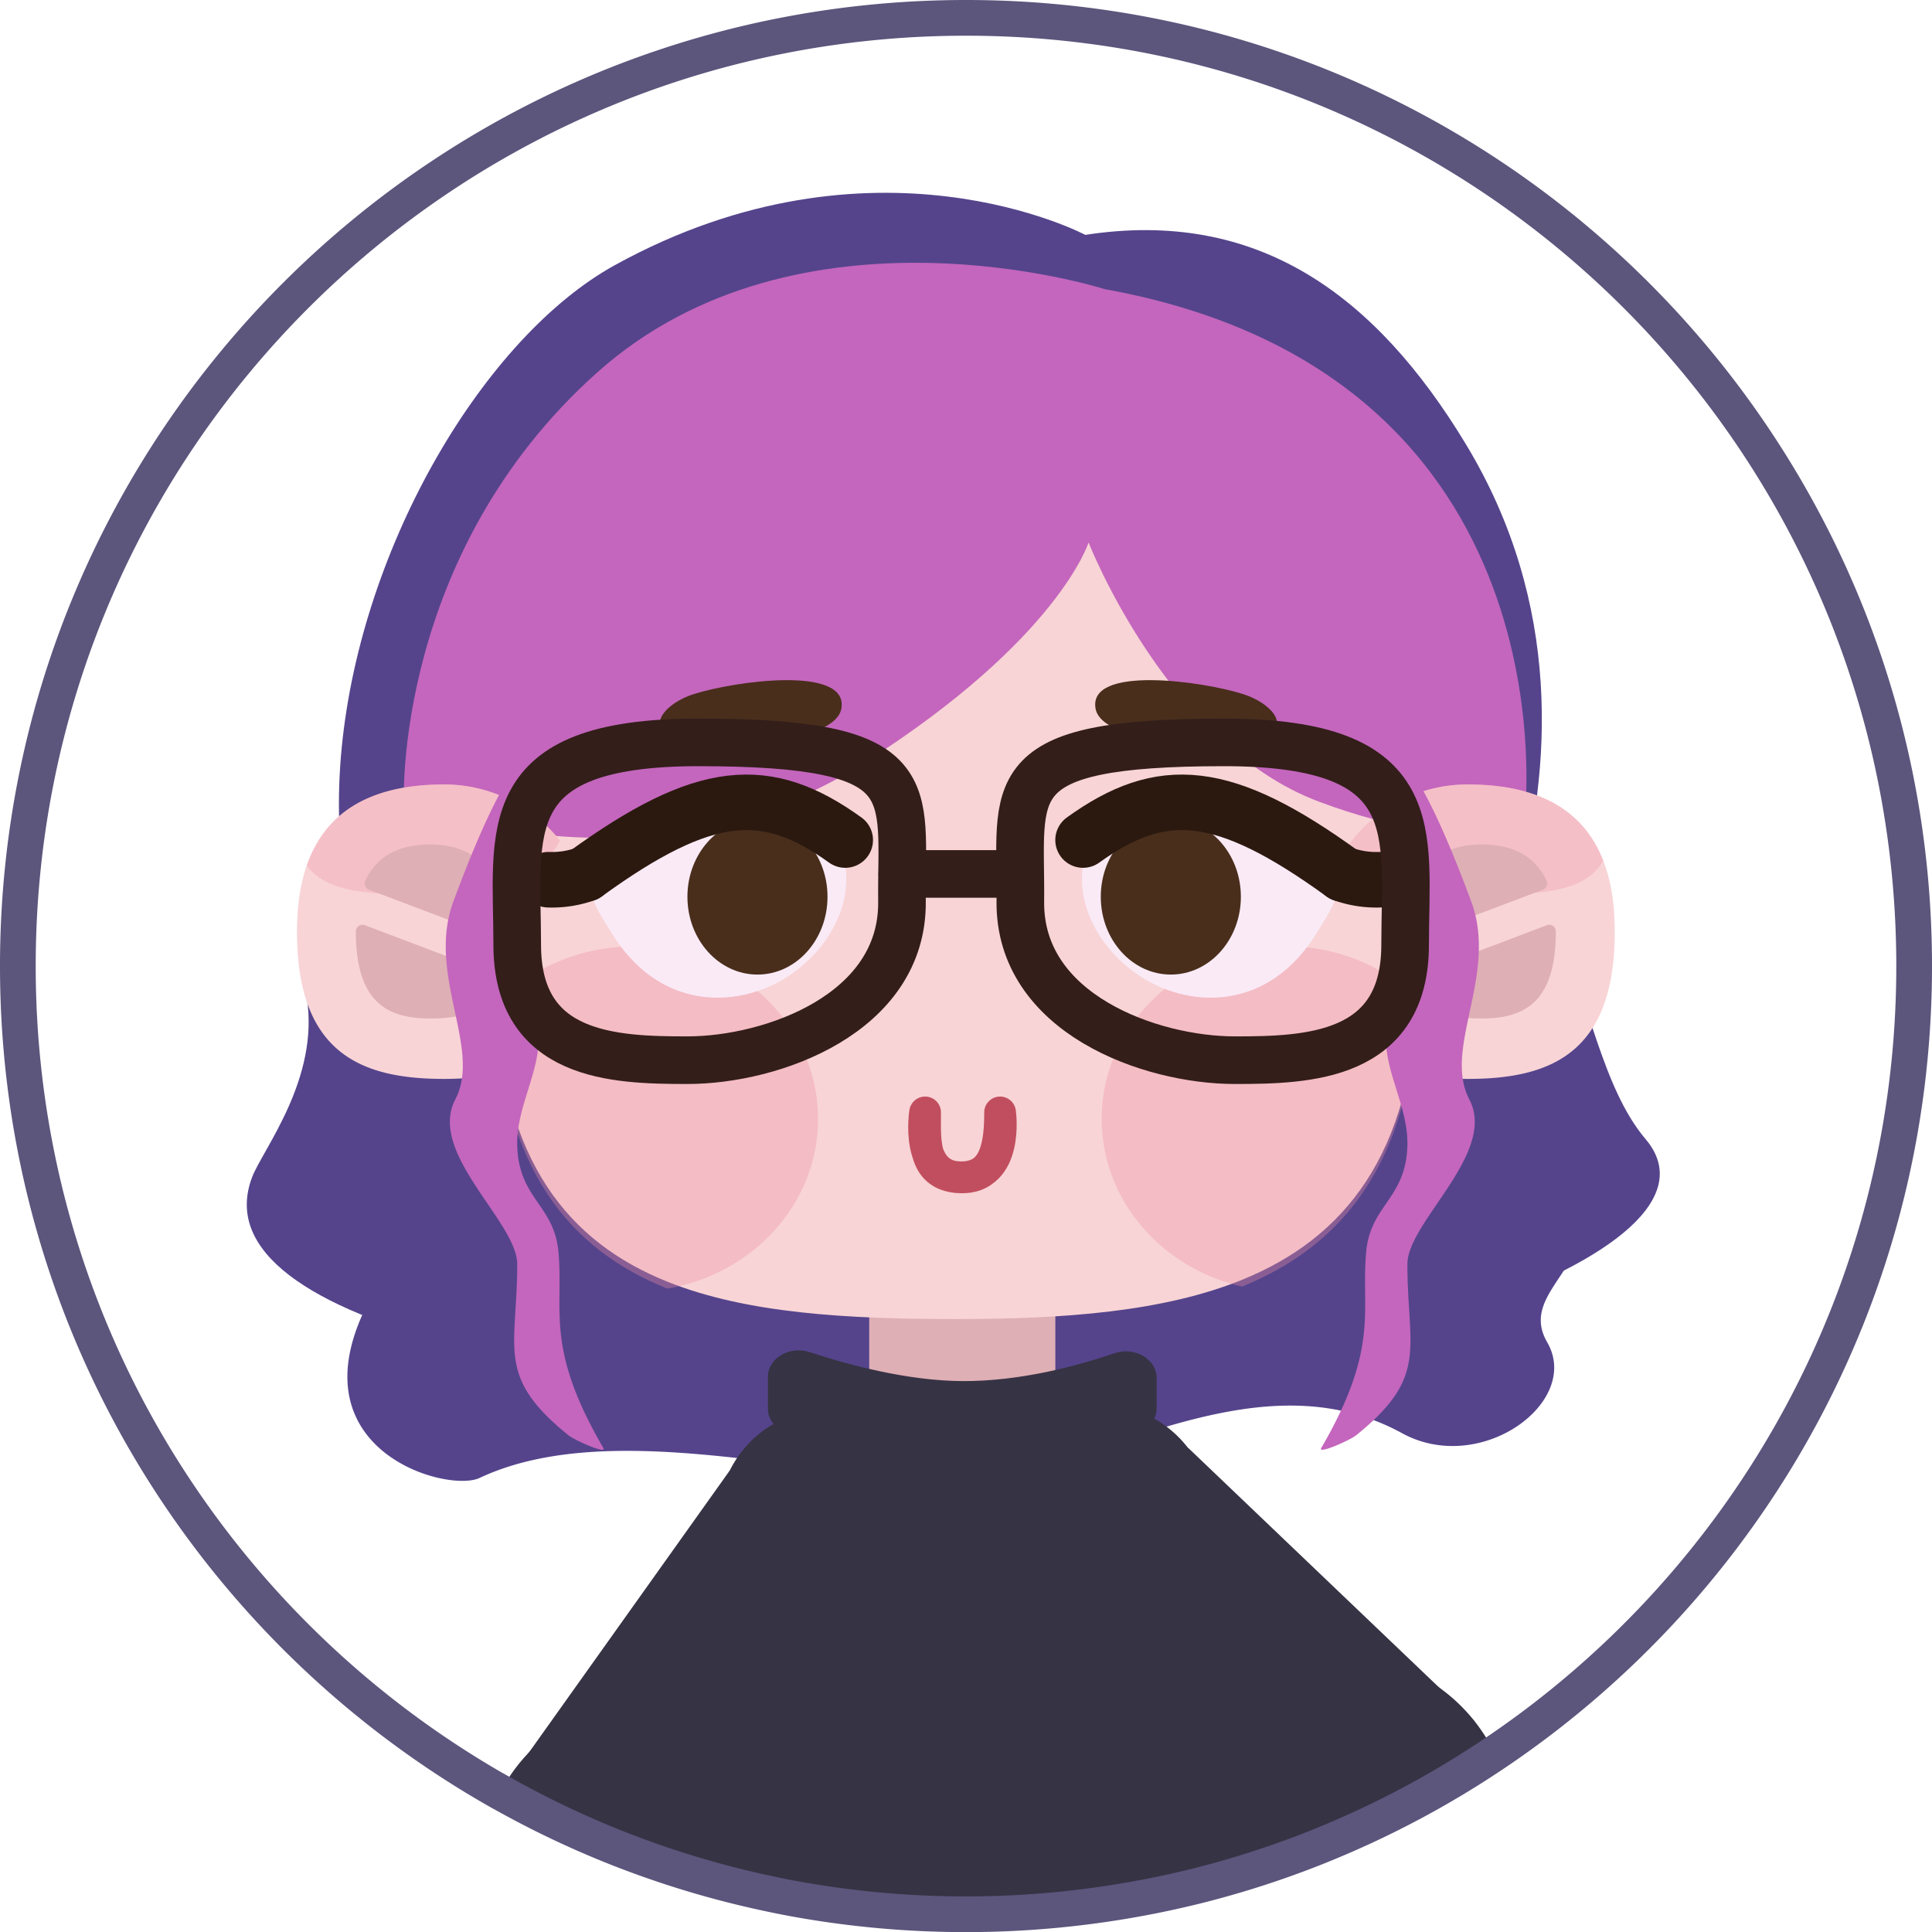 <svg xmlns="http://www.w3.org/2000/svg" viewBox="0 0 973.92 973.91"><defs><style>.cls-1{fill:#55448c;}.cls-2{fill:#363344;}.cls-3{fill:#deafb5;}.cls-4{fill:#f8d4d6;}.cls-5{fill:#c466bd;}.cls-6,.cls-7{fill:#ef8fa4;}.cls-6{opacity:0.29;}.cls-7{opacity:0.35;}.cls-8{fill:#c14e5e;stroke:#c14e5e;stroke-width:16px;}.cls-11,.cls-12,.cls-8{stroke-linecap:round;stroke-linejoin:round;}.cls-9{fill:#f9eaf6;}.cls-10{fill:#492e1c;}.cls-11,.cls-12,.cls-13{fill:none;}.cls-11{stroke:#2b190f;stroke-width:28px;}.cls-12{stroke:#331e1a;stroke-width:24px;}.cls-13{stroke:#5c557c;stroke-miterlimit:10;stroke-width:18px;}</style></defs><g id="Layer_2" data-name="Layer 2"><g id="Layer_1-2" data-name="Layer 1"><path class="cls-1" d="M205.62,516.9c-1.9,14.31-32.26,45.31-34.77,72.56-2.14,23.25,20.91,53.86,12.66,71.45-33.28,70.89,42.11,91.7,58.22,84.13,66.33-31.19,168.44.74,240.34,1.13,63.07.35,148.33-65.54,224.7-23.7,39.62,21.7,90.62-15.72,73.18-45.82-15.13-26.14,28.44-38.84,14-74.44-9.5-23.41-29.52-158.13-29.52-158.13a29.7,29.7,0,0,0-22.85-25.45L418.33,342.08a30.56,30.56,0,0,0-26.83,6.42L215.71,498.42A29.34,29.34,0,0,0,205.62,516.9Z"/><path class="cls-2" d="M684.58,412.87l-13.1,23.82-1.89,3.45-16.35,29.73-13.91,25.3h0l-21.54,39.16-39.55,71.95L566.88,627l-15.64,28.44-3.91,7.12L532,690.39l-.14.26-1.42,2.58h0l-12,21.87-8.09,14.72-5.23,9.51L430.27,875.43v0l-26.84,48.8L386.85,954.4a471.12,471.12,0,0,1-57.06-15.94c8-23.74,17-48.63,27.19-74.28,7.39-18.6,15.4-37.61,24.06-56.85q10.6-23.58,22.56-47.54,7.29-14.64,15.13-29.33l.18-.33q4.77-9,9.75-17.89h0q3.93-7.08,8-14.14c.5-.88,1-1.76,1.52-2.64.92-1.6,1.84-3.19,2.78-4.78q7.6-13,15.66-26c.68-1.11,1.37-2.21,2.06-3.31,2.94-4.7,5.92-9.37,9-14.05v0q5.47-8.46,11.14-16.87,10.31-15.28,21.29-30.35,5.94-8.16,12.1-16.25c16.17-21.24,33.37-42,51.69-62.14q1.92-2.11,3.87-4.22h0q9-9.78,18.39-19.34,3.42-3.48,6.89-6.93,4-4,8.07-7.92h0q11.45-11.1,23.41-21.8,16.83-15,34.71-29.27l2.61-2.06Q673,421.31,684.58,412.87Z"/><path class="cls-2" d="M403.12,954v0c-.22,1.15-.46,2.3-.73,3.45l-.44-.08q-7.59-1.36-15.1-3a471.12,471.12,0,0,1-57.06-15.94q-9.07-3.15-18-6.66a474.79,474.79,0,0,1-59.47-28.35l-.35.5.28-.54a86.93,86.93,0,0,1,14-19.58h0c19.21-20.11,46.86-29.48,73.36-24.82A76.71,76.71,0,0,1,357,864.18c1.66.71,3.32,1.49,4.95,2.34,22.87,11.83,37.43,33.56,41.49,57.73A84.38,84.38,0,0,1,403.12,954Z"/><ellipse class="cls-2" cx="414.54" cy="764.62" rx="54.36" ry="52.19" transform="translate(-455.06 781.37) rotate(-62.64)"/><path class="cls-2" d="M460.12,789l-.86,2.48h0l-29,83.9v0L403.12,954v0L402,957.37q-7.59-1.36-15.1-3a471.12,471.12,0,0,1-57.06-15.94q-9.07-3.15-18-6.66a474.79,474.79,0,0,1-59.47-28.35l14-19.62h0L367.86,741.29l25.92,13.41,9.82,5.09Z"/><path class="cls-2" d="M753.43,883.78a475.37,475.37,0,0,1-87.09,46.32c-1.35.56-2.71,1.1-4.06,1.64h0a475.93,475.93,0,0,1-55.37,18l-.56.15c-.69-1.47-1.32-2.93-1.9-4.42h0c-13-33.07-4.36-71.37,24-93.68,1.58-1.24,3.19-2.42,4.84-3.51,28-18.78,64.74-17.11,92.26,2.45l0,0a87.78,87.78,0,0,1,27.89,33Z"/><ellipse class="cls-2" cx="557.53" cy="761.62" rx="52.19" ry="54.36" transform="translate(-351.71 508.27) rotate(-38.22)"/><path class="cls-2" d="M743.43,867.82,665.9,928.88l-3.62,2.86h0a475.93,475.93,0,0,1-55.37,18l-2.46-4.27h0l-85.75-149-1.32-2.3L572.24,751,599,729.91,725.5,850.71l0,0Z"/><path class="cls-2" d="M666.34,930.1c-1.35.56-2.71,1.1-4.06,1.64h0a475.93,475.93,0,0,1-55.37,18l-.56.15a482.23,482.23,0,0,1-204,7.57l-.44-.08q-7.59-1.36-15.1-3a471.12,471.12,0,0,1-57.06-15.94q-9.07-3.15-18-6.66c9.08-25.47,18.42-50,27.88-72.8,6.59-15.83,13.24-30.8,19.9-44.61,3.28-6.8,6.57-13.58,10-20.23,7.21-14.08,14.93-27.58,24.22-39.46a119,119,0,0,1,25-24.24c.12-.1.25-.18.37-.27h0a99.89,99.89,0,0,1,19.06-10.5c1.41-.59,2.84-1.15,4.3-1.68h0c12.63-4.63,27.27-7.22,44.48-7.22a111.36,111.36,0,0,1,31.45,4.32c2.49.73,4.93,1.55,7.3,2.45,2.15.8,4.24,1.68,6.29,2.61a106.82,106.82,0,0,1,17.28,10,137.12,137.12,0,0,1,23,20.83c11.18,12.5,20.78,26.9,29.72,41.64,6.63,10.95,12.91,22.1,19.2,32.8,4,6.78,8,14.44,12.08,22.85,10.79,22.36,21.81,50,32.66,80.62C666.05,929.29,666.2,929.69,666.34,930.1Z"/><path class="cls-1" d="M547.09,118.4S440.43,61.72,309.91,133.68,60.43,550.8,348.63,612.8s368.64-54.64,368.64-54.64,119-173.24,21.77-334.09C693.12,148.06,633.48,105.1,547.09,118.4Z"/><path class="cls-1" d="M532.18,340.7c-116.48-12.51-241.67-19.81-269.35,2.19l-54.48,43.3c-1.14,2.57-63.16,57.46-53.71,116.76,6.53,40.93-22.36,76.69-27.59,90.55C98.6,668.85,304.71,706.44,504,706.44Z"/><path class="cls-1" d="M439.53,336.5C556,324,681.2,316.69,708.87,338.68L763.36,382c-10.84,14.39-6.8,32.47,21,87.56,16.8,33.3,22.95,78.46,45.19,104.68,48.94,57.72-162.53,128-361.85,128Z"/><rect class="cls-3" x="438.17" y="600.06" width="93.83" height="129.77"/><path class="cls-4" d="M715,487.55q0,6.52-.25,12.75c-3.14,81.95-37.06,123.85-88.51,144.8-39.65,16.14-89.71,19.84-144.15,19.84-55.07,0-105.69-2.84-145.56-18.8-50-20-83.1-60.65-87-142.18q-.37-7.93-.38-16.41c0-125.55,104.28-242.84,232.9-242.84S715,362,715,487.55Z"/><path class="cls-5" d="M556.76,145.73S403,96.42,300.77,188s-97.18,216.15-97.18,216.15,119.67,52.13,232.9-20.11c97.18-62,112.26-110.59,112.26-110.59S588.58,375.67,665,404.16s103.53,8.53,103.53,8.53S796,188.9,556.76,145.73Z"/><path class="cls-4" d="M814,469.66c0,61.72-32.81,74.22-74.23,74.22-60.16,0-74.22-33.23-74.22-74.22a74.24,74.24,0,0,1,74.22-74.23c31,0,57.19,9.63,68.4,38.4C812,443.5,814,455.32,814,469.66Z"/><path class="cls-3" d="M779.81,466.39,714.5,491.15a3.38,3.38,0,0,0-2,4.32c4.48,12.49,14.39,17.94,34.29,17.94,20.92,0,37.5-7.39,37.5-43.86v-.06A3.34,3.34,0,0,0,779.81,466.39Z"/><path class="cls-6" d="M808.2,433.83c-6.21,11-18.78,14.92-34.76,16.29-8.74.76-18.5.76-28.79.76a117.25,117.25,0,0,1-31.53-4.15c-15.61-4.4-27.63-12-33.08-21.08a74.06,74.06,0,0,1,59.76-30.22C770.81,395.43,797,405.06,808.2,433.83Z"/><path class="cls-3" d="M709.33,469.55v.05a3.35,3.35,0,0,0,4.54,3.11l63.91-24.24a3.32,3.32,0,0,0,1.87-4.48c-6.36-13.6-18.59-18.3-32.81-18.3C726.13,425.69,709.33,437.13,709.33,469.55Z"/><path class="cls-4" d="M298.15,469.66c0,41-14.06,74.22-74.23,74.22-41.4,0-74.22-12.5-74.22-74.22,0-13.15,1.75-24.18,4.94-33.38,10.66-30.67,37.42-40.85,69.28-40.85a74.21,74.21,0,0,1,74.23,74.23Z"/><path class="cls-6" d="M282.27,423.76c-4.63,9.53-16.33,17.54-31.93,22.33a116.21,116.21,0,0,1-33.71,4.79c-9.1,0-17.78,0-25.71-.52-16.17-1.06-29.2-4.29-36.28-14.08,10.66-30.67,37.42-40.85,69.28-40.85A74.1,74.1,0,0,1,282.27,423.76Z"/><path class="cls-3" d="M183.92,466.39l65.32,24.76a3.38,3.38,0,0,1,1.95,4.32c-4.48,12.49-14.39,17.94-34.29,17.94-20.93,0-37.51-7.39-37.51-43.86v-.06A3.34,3.34,0,0,1,183.92,466.39Z"/><path class="cls-3" d="M254.4,469.55v.05a3.34,3.34,0,0,1-4.53,3.11L186,448.47a3.32,3.32,0,0,1-1.88-4.48c6.36-13.6,18.59-18.3,32.82-18.3C237.61,425.69,254.4,437.13,254.4,469.55Z"/><path class="cls-7" d="M412.38,564.06c0,42.64-32.73,78.1-75.95,85.53-50-20.07-83.1-60.82-87-142.57,17-18.33,42.11-29.92,70.08-29.92C370.82,477.1,412.38,516,412.38,564.06Z"/><path class="cls-7" d="M714.66,503.34c-3.14,82.18-37.06,124.2-88.52,145.21-40.62-9.27-70.77-43.58-70.77-84.49,0-48,41.57-87,92.84-87A95.71,95.71,0,0,1,714.66,503.34Z"/><path class="cls-5" d="M698.19,370.28a4.08,4.08,0,0,0-7.32,2.71c1.24,22.38,22.77,85.58,8.82,142.17-5.05,20.48,10.23,40.45,9.78,62-.56,27.05-18.59,30.14-20.77,53.82-2.75,29.83,7,48-22.65,98.95-2,3.42,14.48-3.91,17.57-6.39,36.87-29.76,25.85-43.58,25.85-86.32,0-21.19,45.36-56,31.22-83-13.56-25.86,14.64-62.89.94-99.82C719.87,395.68,708.77,384,698.19,370.28Z"/><path class="cls-5" d="M272,370.28a4.08,4.08,0,0,1,7.32,2.71c-1.24,22.38-22.76,85.58-8.81,142.17,5,20.48-10.23,40.45-9.78,62,.56,27.05,18.58,30.14,20.77,53.82,2.75,29.83-7,48,22.64,98.95,2,3.42-14.48-3.91-17.56-6.39-36.87-29.76-25.85-43.58-25.85-86.32,0-21.19-45.36-56-31.22-83,13.55-25.86-14.64-62.89-.95-99.82C250.29,395.68,261.39,384,272,370.28Z"/><path class="cls-8" d="M504.14,560.77c0,14.35-1.58,32.73-19.06,32.73-20.3,0-18.74-18.38-18.74-32.73,0,0-5.29,32.73,18.11,32.73C508.83,593.5,504.14,560.77,504.14,560.77Z"/><path class="cls-9" d="M551.49,420c-15.45,28,.72,58.36,25,73.24s63.15,16.5,87.42-23.16c15.25-24.91,20.69-28.22-45.21-58.34C592.81,399.92,563.69,397.88,551.49,420Z"/><ellipse class="cls-10" cx="590.21" cy="452.05" rx="35.31" ry="39.23"/><path class="cls-11" d="M676.9,440.56c-60.17-43.64-91.3-45.66-130.93-17.1"/><path class="cls-11" d="M695.57,443.47a49.93,49.93,0,0,1-18.67-2.91"/><path class="cls-10" d="M627,350c13.51,4.38,23.28,15.61,11.37,20.51-19.88,8.19-83,5-86.11-13.36C548.46,335.22,606.48,343.37,627,350Z"/><path class="cls-9" d="M420.56,420c15.45,28-.72,58.36-25,73.24s-63.15,16.5-87.43-23.16c-15.24-24.91-20.68-28.22,45.22-58.34C379.24,399.92,408.36,397.88,420.56,420Z"/><ellipse class="cls-10" cx="381.84" cy="452.05" rx="35.31" ry="39.23"/><path class="cls-11" d="M295.14,440.56c60.18-43.64,91.31-45.66,130.94-17.1"/><path class="cls-11" d="M276.48,443.47a49.85,49.85,0,0,0,18.66-2.91"/><path class="cls-10" d="M349.39,350c-13.51,4.38-23.27,15.61-11.37,20.51,19.88,8.19,83,5,86.12-13.36C427.89,335.22,369.88,343.37,349.39,350Z"/><path class="cls-12" d="M454.69,454.36c.61,56.56-65.44,80.08-108.16,80.08-37,0-85.8-1.52-85.8-58.21s-11.32-102,91.32-102C466.94,374.27,454.07,397.67,454.69,454.36Z"/><path class="cls-12" d="M514.35,454.36c-.61,56.56,65.44,80.08,108.17,80.08,37,0,85.8-1.52,85.8-58.21s11.31-102-91.33-102C502.1,374.27,515,397.67,514.35,454.36Z"/><line class="cls-12" x1="454.85" y1="440.56" x2="509.28" y2="440.56"/><path class="cls-2" d="M583.05,710c0,5.29-3.66,10.09-9.34,12.18-16.51,6.1-52.52,17.75-88.63,18.68-34.24.88-71.94-12-88.86-18.58-5.55-2.16-9.11-6.88-9.11-12.1V694c0-9.32,10.91-15.75,21.06-12.4,19.4,6.4,49.28,14.46,76.91,14.61,29.14.15,58-7.63,76.72-14.05,10.18-3.49,21.25,3,21.25,12.37Z"/><path class="cls-13" d="M964.92,487c0,165.31-83.92,311-211.49,396.83a475.37,475.37,0,0,1-87.09,46.32c-1.35.56-2.71,1.1-4.06,1.64h0a475.93,475.93,0,0,1-55.37,18l-.56.15a482.23,482.23,0,0,1-204,7.57l-.44-.08q-7.59-1.36-15.1-3a471.12,471.12,0,0,1-57.06-15.94q-9.07-3.15-18-6.66a474.79,474.79,0,0,1-59.47-28.35.13.13,0,0,1-.07,0C107,821.41,9,665.63,9,487,9,223,223,9,487,9S964.92,223,964.92,487Z"/></g></g></svg>